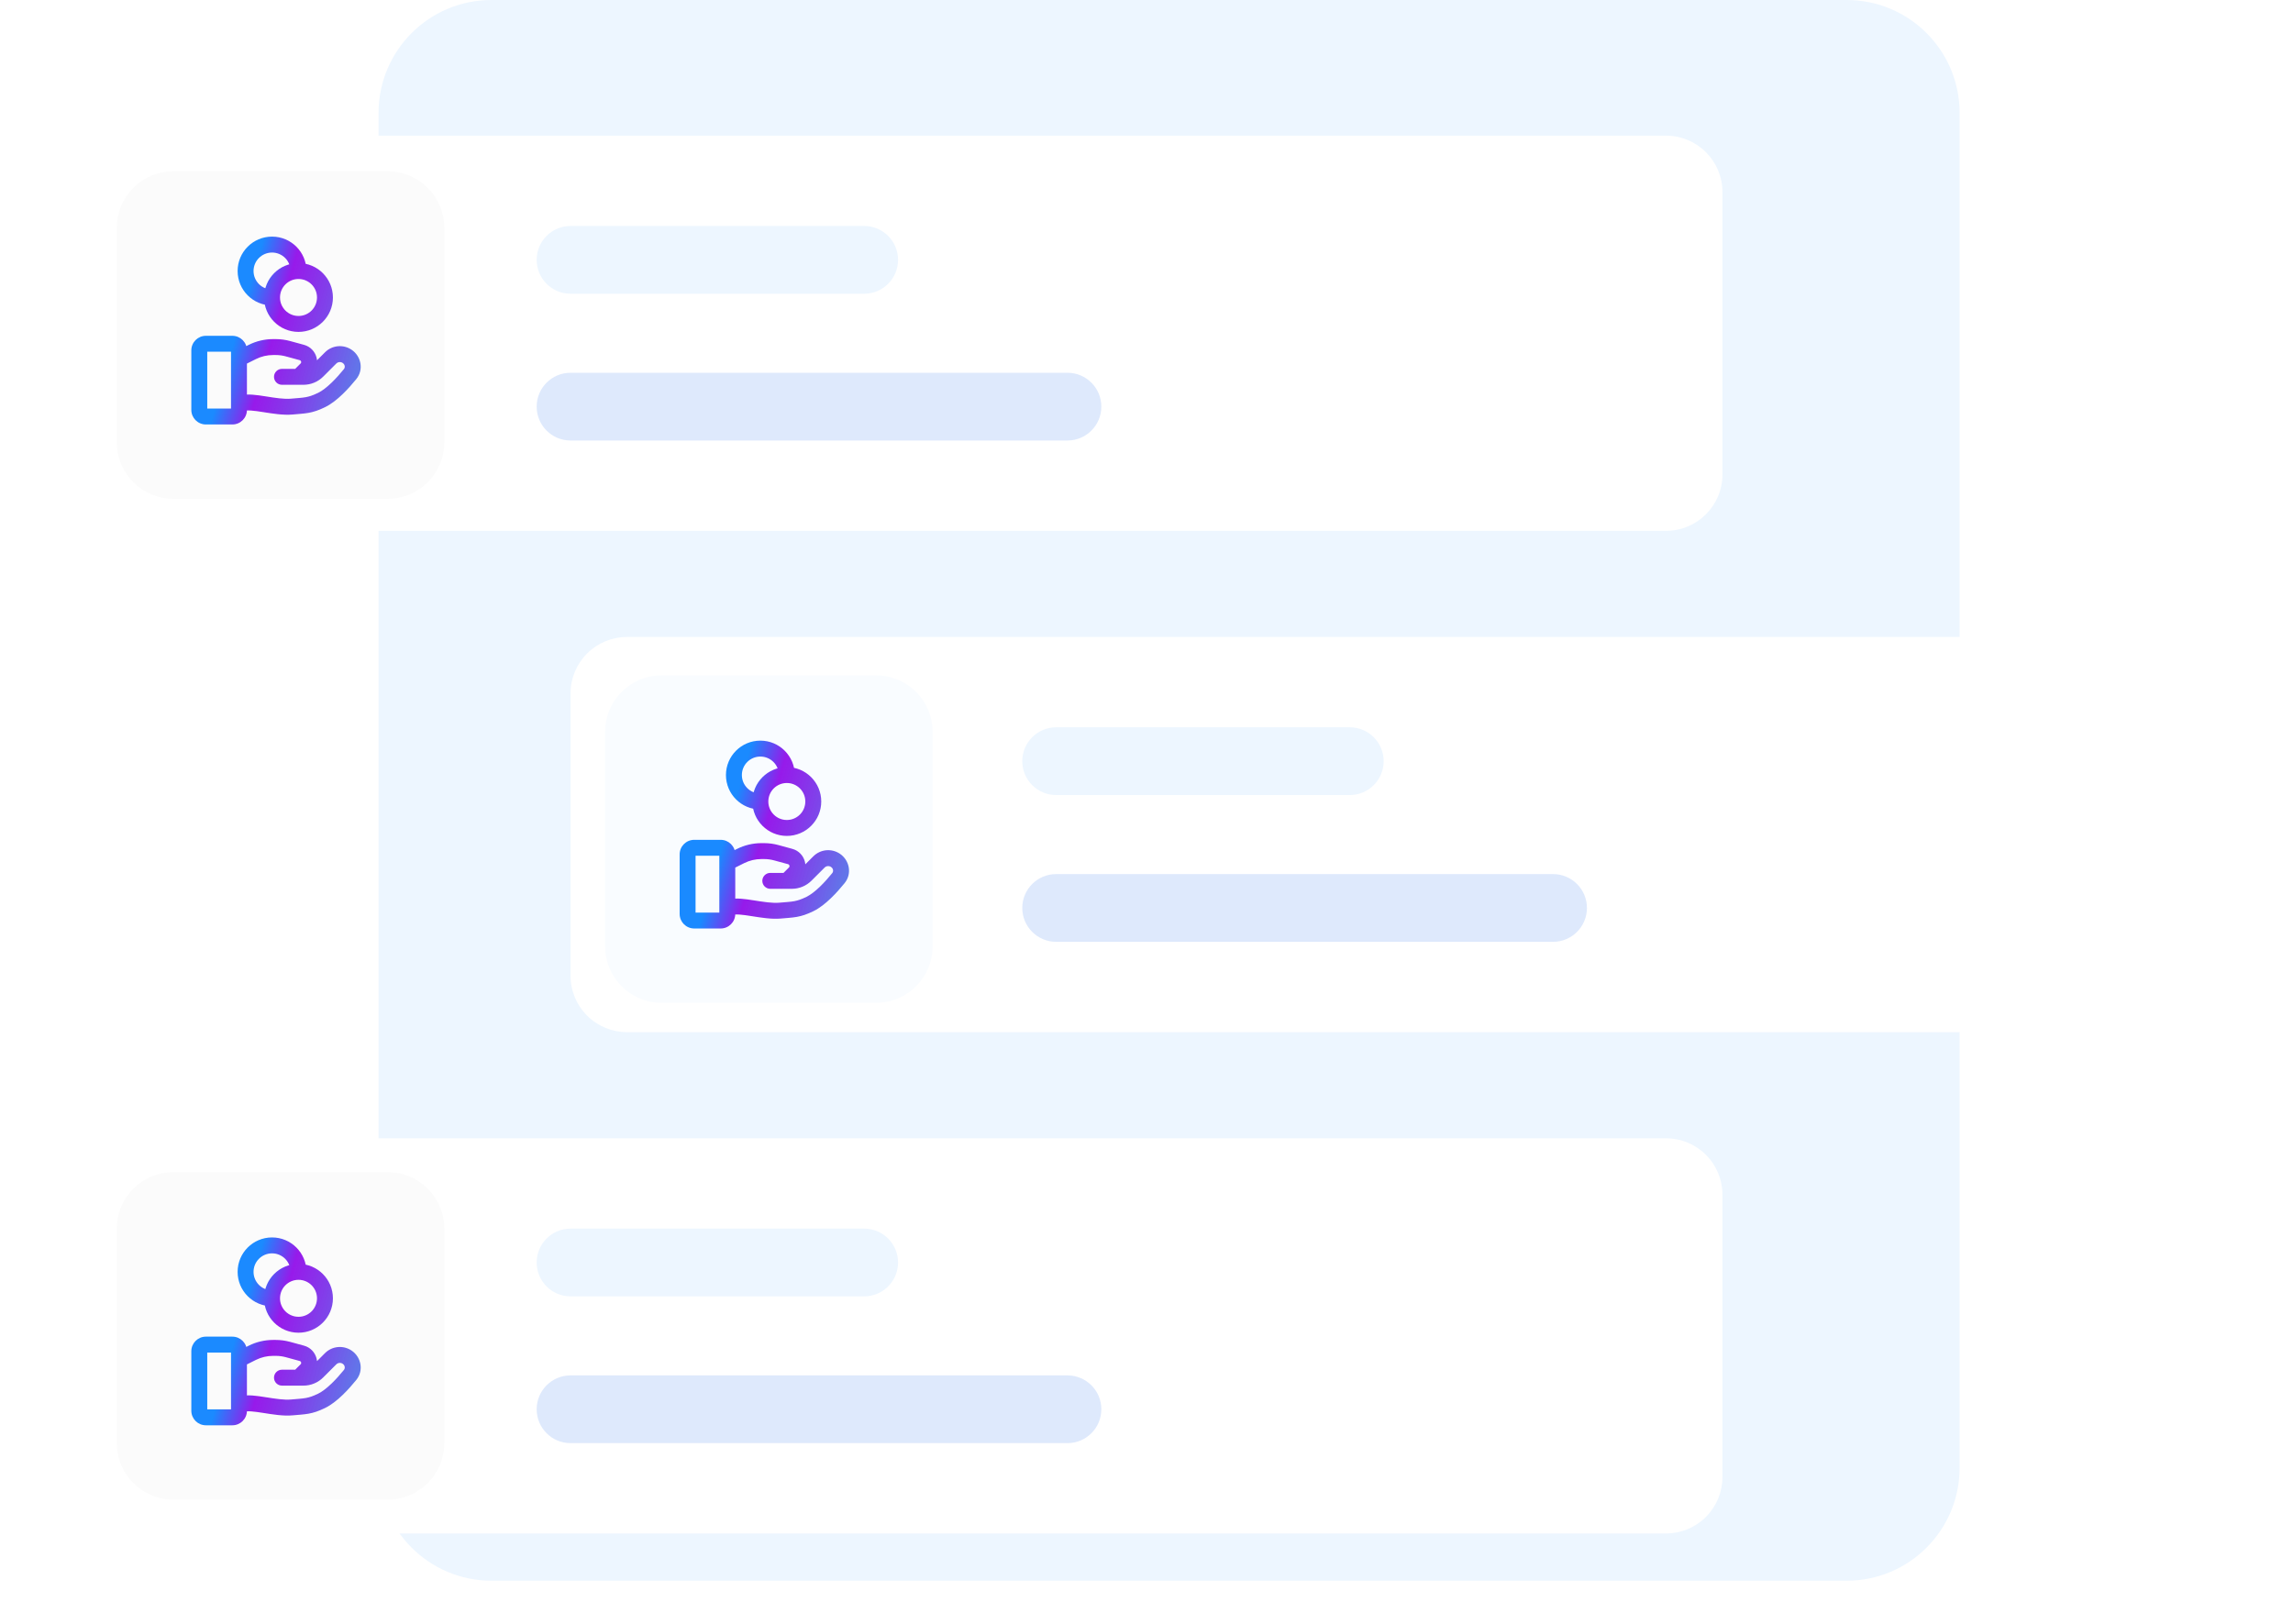 <svg width="216" height="153" viewBox="0 0 216 153" fill="none" xmlns="http://www.w3.org/2000/svg">
<path d="M173.957 0H46.297C40.422 0 35.659 4.763 35.659 10.638V138.298C35.659 144.173 40.422 148.936 46.297 148.936H173.957C179.832 148.936 184.595 144.173 184.595 138.298V10.638C184.595 4.763 179.832 0 173.957 0Z" fill="#EDF6FF"/>
<g filter="url(#filter0_d_8922_7551)">
<path d="M156.936 9H13.319C10.382 9 8 11.382 8 14.319V40.915C8 43.853 10.382 46.234 13.319 46.234H156.936C159.874 46.234 162.255 43.853 162.255 40.915V14.319C162.255 11.382 159.874 9 156.936 9Z" fill="white"/>
<path d="M81.405 17.511H53.745C51.983 17.511 50.554 18.939 50.554 20.702C50.554 22.465 51.983 23.894 53.745 23.894H81.405C83.167 23.894 84.596 22.465 84.596 20.702C84.596 18.939 83.167 17.511 81.405 17.511Z" fill="#EDF6FF"/>
<path d="M100.554 31.34H53.745C51.983 31.34 50.554 32.769 50.554 34.532C50.554 36.294 51.983 37.723 53.745 37.723H100.554C102.316 37.723 103.745 36.294 103.745 34.532C103.745 32.769 102.316 31.34 100.554 31.34Z" fill="#DEE9FC"/>
<path d="M36.532 12.362H16.319C13.382 12.362 11 14.743 11 17.681V37.894C11 40.831 13.382 43.213 16.319 43.213H36.532C39.47 43.213 41.851 40.831 41.851 37.894V17.681C41.851 14.743 39.47 12.362 36.532 12.362Z" fill="#FBFBFB"/>
<path d="M22.585 33.504C22.192 33.635 21.98 34.06 22.111 34.453C22.242 34.846 22.667 35.058 23.06 34.927L22.585 33.504ZM27.495 34.527L27.427 33.78L27.495 34.527ZM30.299 33.904L30.628 34.578L30.299 33.904ZM32.978 31.467L32.396 30.995H32.396L32.978 31.467ZM31.146 29.942L31.677 30.472L31.146 29.942ZM29.912 31.176L30.443 31.706V31.706L29.912 31.176ZM26.561 30.973C26.147 30.973 25.811 31.309 25.811 31.723C25.811 32.137 26.147 32.473 26.561 32.473V30.973ZM32.694 29.789L32.278 30.413L32.694 29.789ZM23.771 29.38L24.106 30.051H24.106L23.771 29.38ZM27.124 29.073L27.322 28.349L27.124 29.073ZM28.434 29.43L28.237 30.154L28.434 29.43ZM28.849 30.993L28.319 30.462L28.849 30.993ZM27.588 31.193C27.295 31.486 27.295 31.961 27.588 32.254C27.881 32.546 28.356 32.546 28.649 32.254L27.588 31.193ZM23.06 34.927C23.147 34.898 23.336 34.877 23.674 34.901C23.998 34.924 24.376 34.981 24.809 35.049C25.631 35.178 26.671 35.355 27.564 35.274L27.427 33.78C26.762 33.841 25.933 33.707 25.042 33.567C24.618 33.5 24.178 33.433 23.781 33.405C23.4 33.377 22.965 33.377 22.585 33.504L23.06 34.927ZM27.564 35.274C28.137 35.222 28.626 35.197 29.076 35.115C29.565 35.027 30.023 34.873 30.628 34.578L29.971 33.23C29.461 33.479 29.135 33.58 28.809 33.639C28.445 33.705 28.09 33.72 27.427 33.78L27.564 35.274ZM30.628 34.578C31.216 34.291 31.783 33.829 32.269 33.361C32.764 32.886 33.212 32.37 33.561 31.939L32.396 30.995C32.07 31.397 31.664 31.863 31.23 32.279C30.789 32.704 30.354 33.043 29.971 33.23L30.628 34.578ZM30.616 29.412L29.382 30.645L30.443 31.706L31.677 30.472L30.616 29.412ZM28.59 30.973H26.561V32.473H28.59V30.973ZM29.382 30.645C29.172 30.855 28.887 30.973 28.59 30.973V32.473C29.285 32.473 29.951 32.197 30.443 31.706L29.382 30.645ZM33.11 29.165C32.326 28.642 31.282 28.745 30.616 29.412L31.677 30.472C31.837 30.312 32.089 30.287 32.278 30.413L33.11 29.165ZM33.561 31.939C34.291 31.038 34.016 29.769 33.11 29.165L32.278 30.413C32.508 30.566 32.526 30.834 32.396 30.995L33.561 31.939ZM19.395 29.358H21.888V27.858H19.395V29.358ZM21.761 29.231V34.839H23.261V29.231H21.761ZM21.888 34.712H19.395V36.212H21.888V34.712ZM19.523 34.839V29.231H18.023V34.839H19.523ZM19.395 34.712C19.466 34.712 19.523 34.769 19.523 34.839H18.023C18.023 35.597 18.637 36.212 19.395 36.212V34.712ZM21.761 34.839C21.761 34.769 21.818 34.712 21.888 34.712V36.212C22.646 36.212 23.261 35.597 23.261 34.839H21.761ZM21.888 29.358C21.818 29.358 21.761 29.301 21.761 29.231H23.261C23.261 28.473 22.646 27.858 21.888 27.858V29.358ZM19.395 27.858C18.637 27.858 18.023 28.473 18.023 29.231H19.523C19.523 29.301 19.466 29.358 19.395 29.358V27.858ZM23.158 30.525L24.106 30.051L23.435 28.709L22.487 29.183L23.158 30.525ZM25.721 29.669H25.977V28.169H25.721V29.669ZM26.927 29.797L28.237 30.154L28.631 28.707L27.322 28.349L26.927 29.797ZM28.319 30.462L27.588 31.193L28.649 32.254L29.379 31.523L28.319 30.462ZM28.237 30.154C28.373 30.191 28.419 30.362 28.319 30.462L29.379 31.523C30.294 30.608 29.879 29.047 28.631 28.707L28.237 30.154ZM25.977 29.669C26.298 29.669 26.617 29.712 26.927 29.797L27.322 28.349C26.884 28.23 26.431 28.169 25.977 28.169V29.669ZM24.106 30.051C24.608 29.8 25.161 29.669 25.721 29.669V28.169C24.928 28.169 24.145 28.354 23.435 28.709L24.106 30.051ZM29.861 24.246C29.861 25.209 29.081 25.989 28.119 25.989V27.489C29.909 27.489 31.361 26.037 31.361 24.246H29.861ZM28.119 25.989C27.156 25.989 26.376 25.209 26.376 24.246H24.876C24.876 26.037 26.328 27.489 28.119 27.489V25.989ZM26.376 24.246C26.376 23.284 27.156 22.504 28.119 22.504V21.004C26.328 21.004 24.876 22.456 24.876 24.246H26.376ZM28.119 22.504C29.081 22.504 29.861 23.284 29.861 24.246H31.361C31.361 22.456 29.909 21.004 28.119 21.004V22.504ZM25.626 23.496C24.664 23.496 23.884 22.716 23.884 21.754H22.384C22.384 23.545 23.836 24.996 25.626 24.996V23.496ZM23.884 21.754C23.884 20.792 24.664 20.012 25.626 20.012V18.512C23.836 18.512 22.384 19.963 22.384 21.754H23.884ZM25.626 20.012C26.589 20.012 27.369 20.792 27.369 21.754H28.869C28.869 19.963 27.417 18.512 25.626 18.512V20.012Z" fill="url(#paint0_linear_8922_7551)"/>
</g>
<g filter="url(#filter1_d_8922_7551)">
<path d="M13.319 103.468H156.936C158.347 103.468 159.7 104.028 160.697 105.026C161.695 106.024 162.255 107.377 162.255 108.787V135.383C162.255 136.794 161.695 138.147 160.697 139.144C159.7 140.142 158.347 140.702 156.936 140.702H13.319C11.908 140.702 10.556 140.142 9.558 139.144C8.56 138.147 8 136.794 8 135.383V108.787C8 107.377 8.56 106.024 9.558 105.026C10.556 104.028 11.908 103.468 13.319 103.468V103.468Z" fill="white"/>
<path d="M81.405 111.979H53.745C51.983 111.979 50.554 113.408 50.554 115.17C50.554 116.933 51.983 118.362 53.745 118.362H81.405C83.167 118.362 84.596 116.933 84.596 115.17C84.596 113.408 83.167 111.979 81.405 111.979Z" fill="#EDF6FF"/>
<path d="M100.554 125.809H53.745C51.983 125.809 50.554 127.237 50.554 129C50.554 130.763 51.983 132.191 53.745 132.191H100.554C102.316 132.191 103.745 130.763 103.745 129C103.745 127.237 102.316 125.809 100.554 125.809Z" fill="#DEE9FC"/>
<path d="M36.532 106.66H16.319C13.382 106.66 11 109.042 11 111.98V132.192C11 135.13 13.382 137.511 16.319 137.511H36.532C39.47 137.511 41.851 135.13 41.851 132.192V111.98C41.851 109.042 39.47 106.66 36.532 106.66Z" fill="#FBFBFB"/>
<path d="M22.585 127.803C22.192 127.934 21.98 128.358 22.111 128.751C22.242 129.144 22.667 129.357 23.06 129.226L22.585 127.803ZM27.495 128.826L27.427 128.079L27.495 128.826ZM30.299 128.203L30.628 128.877L30.299 128.203ZM32.978 125.766L32.396 125.294H32.396L32.978 125.766ZM31.146 124.241L31.677 124.771L31.146 124.241ZM29.912 125.474L30.443 126.005V126.005L29.912 125.474ZM26.561 125.272C26.147 125.272 25.811 125.608 25.811 126.022C25.811 126.436 26.147 126.772 26.561 126.772V125.272ZM32.694 124.087L32.278 124.711L32.694 124.087ZM23.771 123.679L24.106 124.349H24.106L23.771 123.679ZM27.124 123.372L27.322 122.648L27.124 123.372ZM28.434 123.729L28.237 124.453L28.434 123.729ZM28.849 125.292L28.319 124.761L28.849 125.292ZM27.588 125.492C27.295 125.785 27.295 126.259 27.588 126.552C27.881 126.845 28.356 126.845 28.649 126.552L27.588 125.492ZM23.06 129.226C23.147 129.197 23.336 129.175 23.674 129.2C23.998 129.223 24.376 129.279 24.809 129.347C25.631 129.476 26.671 129.654 27.564 129.573L27.427 128.079C26.762 128.14 25.933 128.006 25.042 127.866C24.618 127.799 24.178 127.732 23.781 127.703C23.4 127.676 22.965 127.676 22.585 127.803L23.06 129.226ZM27.564 129.573C28.137 129.521 28.626 129.496 29.076 129.414C29.565 129.326 30.023 129.172 30.628 128.877L29.971 127.529C29.461 127.777 29.135 127.879 28.809 127.938C28.445 128.004 28.09 128.019 27.427 128.079L27.564 129.573ZM30.628 128.877C31.216 128.59 31.783 128.128 32.269 127.66C32.764 127.185 33.212 126.669 33.561 126.238L32.396 125.294C32.07 125.696 31.664 126.161 31.23 126.578C30.789 127.002 30.354 127.342 29.971 127.529L30.628 128.877ZM30.616 123.71L29.382 124.944L30.443 126.005L31.677 124.771L30.616 123.71ZM28.59 125.272H26.561V126.772H28.59V125.272ZM29.382 124.944C29.172 125.154 28.887 125.272 28.59 125.272V126.772C29.285 126.772 29.951 126.496 30.443 126.005L29.382 124.944ZM33.11 123.463C32.326 122.941 31.282 123.044 30.616 123.71L31.677 124.771C31.837 124.61 32.089 124.585 32.278 124.711L33.11 123.463ZM33.561 126.238C34.291 125.337 34.016 124.068 33.11 123.463L32.278 124.711C32.508 124.865 32.526 125.133 32.396 125.294L33.561 126.238ZM19.395 123.657H21.888V122.157H19.395V123.657ZM21.761 123.53V129.137H23.261V123.53H21.761ZM21.888 129.01H19.395V130.51H21.888V129.01ZM19.523 129.137V123.53H18.023V129.137H19.523ZM19.395 129.01C19.466 129.01 19.523 129.067 19.523 129.137H18.023C18.023 129.896 18.637 130.51 19.395 130.51V129.01ZM21.761 129.137C21.761 129.067 21.818 129.01 21.888 129.01V130.51C22.646 130.51 23.261 129.896 23.261 129.137H21.761ZM21.888 123.657C21.818 123.657 21.761 123.6 21.761 123.53H23.261C23.261 122.771 22.646 122.157 21.888 122.157V123.657ZM19.395 122.157C18.637 122.157 18.023 122.771 18.023 123.53H19.523C19.523 123.6 19.466 123.657 19.395 123.657V122.157ZM23.158 124.824L24.106 124.349L23.435 123.008L22.487 123.482L23.158 124.824ZM25.721 123.968H25.977V122.468H25.721V123.968ZM26.927 124.095L28.237 124.453L28.631 123.005L27.322 122.648L26.927 124.095ZM28.319 124.761L27.588 125.492L28.649 126.552L29.379 125.822L28.319 124.761ZM28.237 124.453C28.373 124.49 28.419 124.661 28.319 124.761L29.379 125.822C30.294 124.907 29.879 123.346 28.631 123.005L28.237 124.453ZM25.977 123.968C26.298 123.968 26.617 124.011 26.927 124.095L27.322 122.648C26.884 122.529 26.431 122.468 25.977 122.468V123.968ZM24.106 124.349C24.608 124.099 25.161 123.968 25.721 123.968V122.468C24.928 122.468 24.145 122.653 23.435 123.008L24.106 124.349ZM29.861 118.545C29.861 119.507 29.081 120.287 28.119 120.287V121.787C29.909 121.787 31.361 120.336 31.361 118.545H29.861ZM28.119 120.287C27.156 120.287 26.376 119.507 26.376 118.545H24.876C24.876 120.336 26.328 121.787 28.119 121.787V120.287ZM26.376 118.545C26.376 117.583 27.156 116.803 28.119 116.803V115.303C26.328 115.303 24.876 116.754 24.876 118.545H26.376ZM28.119 116.803C29.081 116.803 29.861 117.583 29.861 118.545H31.361C31.361 116.754 29.909 115.303 28.119 115.303V116.803ZM25.626 117.795C24.664 117.795 23.884 117.015 23.884 116.053H22.384C22.384 117.843 23.836 119.295 25.626 119.295V117.795ZM23.884 116.053C23.884 115.09 24.664 114.31 25.626 114.31V112.81C23.836 112.81 22.384 114.262 22.384 116.053H23.884ZM25.626 114.31C26.589 114.31 27.369 115.09 27.369 116.053H28.869C28.869 114.262 27.417 112.81 25.626 112.81V114.31Z" fill="url(#paint1_linear_8922_7551)"/>
</g>
<g filter="url(#filter2_d_8922_7551)">
<path d="M59.063 56.234H202.68C204.091 56.234 205.444 56.794 206.442 57.792C207.439 58.789 207.999 60.142 207.999 61.553V88.149C207.999 89.56 207.439 90.913 206.442 91.91C205.444 92.908 204.091 93.468 202.68 93.468H59.063C57.653 93.468 56.3 92.908 55.302 91.91C54.304 90.913 53.744 89.56 53.744 88.149V61.553C53.744 60.142 54.304 58.789 55.302 57.792C56.3 56.794 57.653 56.234 59.063 56.234V56.234Z" fill="white"/>
<path d="M127.149 64.745H99.489C97.727 64.745 96.298 66.174 96.298 67.936C96.298 69.699 97.727 71.128 99.489 71.128H127.149C128.912 71.128 130.34 69.699 130.34 67.936C130.34 66.174 128.912 64.745 127.149 64.745Z" fill="#EDF6FF"/>
<path d="M146.298 78.575H99.489C97.727 78.575 96.298 80.003 96.298 81.766C96.298 83.529 97.727 84.957 99.489 84.957H146.298C148.06 84.957 149.489 83.529 149.489 81.766C149.489 80.003 148.06 78.575 146.298 78.575Z" fill="#DEE9FC"/>
<path d="M82.532 59.851H62.319C59.382 59.851 57 62.233 57 65.17V85.383C57 88.321 59.382 90.702 62.319 90.702H82.532C85.47 90.702 87.851 88.321 87.851 85.383V65.17C87.851 62.233 85.47 59.851 82.532 59.851Z" fill="#F9FCFF"/>
<path d="M68.585 80.993C68.192 81.124 67.98 81.549 68.111 81.942C68.242 82.335 68.667 82.547 69.06 82.416L68.585 80.993ZM73.496 82.016L73.427 81.269L73.496 82.016ZM76.299 81.393L76.628 82.067L76.299 81.393ZM78.978 78.956L78.396 78.484H78.396L78.978 78.956ZM77.146 77.431L77.677 77.962L77.146 77.431ZM75.912 78.665L76.443 79.195V79.195L75.912 78.665ZM72.561 78.463C72.147 78.463 71.811 78.798 71.811 79.213C71.811 79.627 72.147 79.963 72.561 79.963V78.463ZM78.694 77.278L78.278 77.902L78.694 77.278ZM69.771 76.869L70.106 77.54H70.106L69.771 76.869ZM73.124 76.562L73.322 75.839L73.124 76.562ZM74.434 76.92L74.237 77.643L74.434 76.92ZM74.849 78.482L74.319 77.952L74.849 78.482ZM73.588 78.682C73.295 78.975 73.295 79.45 73.588 79.743C73.881 80.036 74.356 80.036 74.649 79.743L73.588 78.682ZM69.06 82.416C69.147 82.387 69.336 82.366 69.674 82.39C69.998 82.413 70.376 82.47 70.809 82.538C71.631 82.667 72.671 82.845 73.564 82.763L73.427 81.269C72.762 81.33 71.933 81.196 71.042 81.056C70.618 80.99 70.178 80.922 69.781 80.894C69.4 80.867 68.965 80.867 68.585 80.993L69.06 82.416ZM73.564 82.763C74.136 82.711 74.626 82.686 75.076 82.605C75.565 82.516 76.023 82.363 76.628 82.067L75.971 80.719C75.461 80.968 75.135 81.07 74.809 81.129C74.445 81.195 74.09 81.209 73.427 81.269L73.564 82.763ZM76.628 82.067C77.216 81.781 77.783 81.318 78.269 80.85C78.763 80.376 79.212 79.859 79.561 79.428L78.396 78.484C78.07 78.886 77.664 79.352 77.23 79.769C76.789 80.193 76.353 80.532 75.971 80.719L76.628 82.067ZM76.616 76.901L75.382 78.135L76.443 79.195L77.677 77.962L76.616 76.901ZM74.591 78.463H72.561V79.963H74.591V78.463ZM75.382 78.135C75.172 78.345 74.887 78.463 74.591 78.463V79.963C75.285 79.963 75.951 79.687 76.443 79.195L75.382 78.135ZM79.11 76.654C78.326 76.131 77.282 76.235 76.616 76.901L77.677 77.962C77.837 77.801 78.089 77.776 78.278 77.902L79.11 76.654ZM79.561 79.428C80.291 78.527 80.016 77.258 79.11 76.654L78.278 77.902C78.508 78.055 78.526 78.323 78.396 78.484L79.561 79.428ZM65.395 76.847H67.888V75.347H65.395V76.847ZM67.761 76.72V82.328H69.261V76.72H67.761ZM67.888 82.201H65.395V83.701H67.888V82.201ZM65.522 82.328V76.72H64.022V82.328H65.522ZM65.395 82.201C65.466 82.201 65.522 82.258 65.522 82.328H64.022C64.022 83.086 64.637 83.701 65.395 83.701V82.201ZM67.761 82.328C67.761 82.258 67.818 82.201 67.888 82.201V83.701C68.646 83.701 69.261 83.086 69.261 82.328H67.761ZM67.888 76.847C67.818 76.847 67.761 76.79 67.761 76.72H69.261C69.261 75.962 68.646 75.347 67.888 75.347V76.847ZM65.395 75.347C64.637 75.347 64.022 75.962 64.022 76.72H65.522C65.522 76.79 65.466 76.847 65.395 76.847V75.347ZM69.158 78.014L70.106 77.54L69.435 76.198L68.487 76.672L69.158 78.014ZM71.721 77.159H71.977V75.659H71.721V77.159ZM72.927 77.286L74.237 77.643L74.631 76.196L73.322 75.839L72.927 77.286ZM74.319 77.952L73.588 78.682L74.649 79.743L75.379 79.013L74.319 77.952ZM74.237 77.643C74.374 77.68 74.419 77.852 74.319 77.952L75.379 79.013C76.294 78.098 75.879 76.536 74.631 76.196L74.237 77.643ZM71.977 77.159C72.298 77.159 72.617 77.201 72.927 77.286L73.322 75.839C72.883 75.719 72.431 75.659 71.977 75.659V77.159ZM70.106 77.54C70.608 77.289 71.161 77.159 71.721 77.159V75.659C70.928 75.659 70.145 75.844 69.435 76.198L70.106 77.54ZM75.861 71.736C75.861 72.698 75.081 73.478 74.119 73.478V74.978C75.909 74.978 77.361 73.526 77.361 71.736H75.861ZM74.119 73.478C73.156 73.478 72.376 72.698 72.376 71.736H70.876C70.876 73.526 72.328 74.978 74.119 74.978V73.478ZM72.376 71.736C72.376 70.773 73.156 69.993 74.119 69.993V68.493C72.328 68.493 70.876 69.945 70.876 71.736H72.376ZM74.119 69.993C75.081 69.993 75.861 70.773 75.861 71.736H77.361C77.361 69.945 75.909 68.493 74.119 68.493V69.993ZM71.626 70.986C70.664 70.986 69.884 70.206 69.884 69.243H68.384C68.384 71.034 69.836 72.486 71.626 72.486V70.986ZM69.884 69.243C69.884 68.281 70.664 67.501 71.626 67.501V66.001C69.836 66.001 68.384 67.453 68.384 69.243H69.884ZM71.626 67.501C72.589 67.501 73.369 68.281 73.369 69.243H74.869C74.869 67.453 73.417 66.001 71.626 66.001V67.501Z" fill="url(#paint2_linear_8922_7551)"/>
</g>
<defs>
<filter id="filter0_d_8922_7551" x="0.437" y="5.218" width="169.381" height="52.36" filterUnits="userSpaceOnUse" color-interpolation-filters="sRGB">
<feFlood flood-opacity="0" result="BackgroundImageFix"/>
<feColorMatrix in="SourceAlpha" type="matrix" values="0 0 0 0 0 0 0 0 0 0 0 0 0 0 0 0 0 0 127 0" result="hardAlpha"/>
<feOffset dy="3.782"/>
<feGaussianBlur stdDeviation="3.782"/>
<feComposite in2="hardAlpha" operator="out"/>
<feColorMatrix type="matrix" values="0 0 0 0 0 0 0 0 0 0 0 0 0 0 0 0 0 0 0.08 0"/>
<feBlend mode="normal" in2="BackgroundImageFix" result="effect1_dropShadow_8922_7551"/>
<feBlend mode="normal" in="SourceGraphic" in2="effect1_dropShadow_8922_7551" result="shape"/>
</filter>
<filter id="filter1_d_8922_7551" x="0.437" y="99.687" width="169.381" height="52.36" filterUnits="userSpaceOnUse" color-interpolation-filters="sRGB">
<feFlood flood-opacity="0" result="BackgroundImageFix"/>
<feColorMatrix in="SourceAlpha" type="matrix" values="0 0 0 0 0 0 0 0 0 0 0 0 0 0 0 0 0 0 127 0" result="hardAlpha"/>
<feOffset dy="3.782"/>
<feGaussianBlur stdDeviation="3.782"/>
<feComposite in2="hardAlpha" operator="out"/>
<feColorMatrix type="matrix" values="0 0 0 0 0 0 0 0 0 0 0 0 0 0 0 0 0 0 0.08 0"/>
<feBlend mode="normal" in2="BackgroundImageFix" result="effect1_dropShadow_8922_7551"/>
<feBlend mode="normal" in="SourceGraphic" in2="effect1_dropShadow_8922_7551" result="shape"/>
</filter>
<filter id="filter2_d_8922_7551" x="46.181" y="52.453" width="169.381" height="52.36" filterUnits="userSpaceOnUse" color-interpolation-filters="sRGB">
<feFlood flood-opacity="0" result="BackgroundImageFix"/>
<feColorMatrix in="SourceAlpha" type="matrix" values="0 0 0 0 0 0 0 0 0 0 0 0 0 0 0 0 0 0 127 0" result="hardAlpha"/>
<feOffset dy="3.782"/>
<feGaussianBlur stdDeviation="3.782"/>
<feComposite in2="hardAlpha" operator="out"/>
<feColorMatrix type="matrix" values="0 0 0 0 0 0 0 0 0 0 0 0 0 0 0 0 0 0 0.08 0"/>
<feBlend mode="normal" in2="BackgroundImageFix" result="effect1_dropShadow_8922_7551"/>
<feBlend mode="normal" in="SourceGraphic" in2="effect1_dropShadow_8922_7551" result="shape"/>
</filter>
<linearGradient id="paint0_linear_8922_7551" x1="18.773" y1="19.536" x2="36.282" y2="24.539" gradientUnits="userSpaceOnUse">
<stop offset="0.307" stop-color="#027DFF" stop-opacity="0.9"/>
<stop offset="0.495" stop-color="#8C01E8" stop-opacity="0.9"/>
<stop offset="0.958" stop-color="#6275E9"/>
</linearGradient>
<linearGradient id="paint1_linear_8922_7551" x1="18.773" y1="113.834" x2="36.282" y2="118.838" gradientUnits="userSpaceOnUse">
<stop offset="0.307" stop-color="#027DFF" stop-opacity="0.9"/>
<stop offset="0.495" stop-color="#8C01E8" stop-opacity="0.9"/>
<stop offset="0.958" stop-color="#6275E9"/>
</linearGradient>
<linearGradient id="paint2_linear_8922_7551" x1="64.772" y1="67.025" x2="82.282" y2="72.028" gradientUnits="userSpaceOnUse">
<stop offset="0.307" stop-color="#027DFF" stop-opacity="0.9"/>
<stop offset="0.495" stop-color="#8C01E8" stop-opacity="0.9"/>
<stop offset="0.958" stop-color="#6275E9"/>
</linearGradient>
</defs>
</svg>
